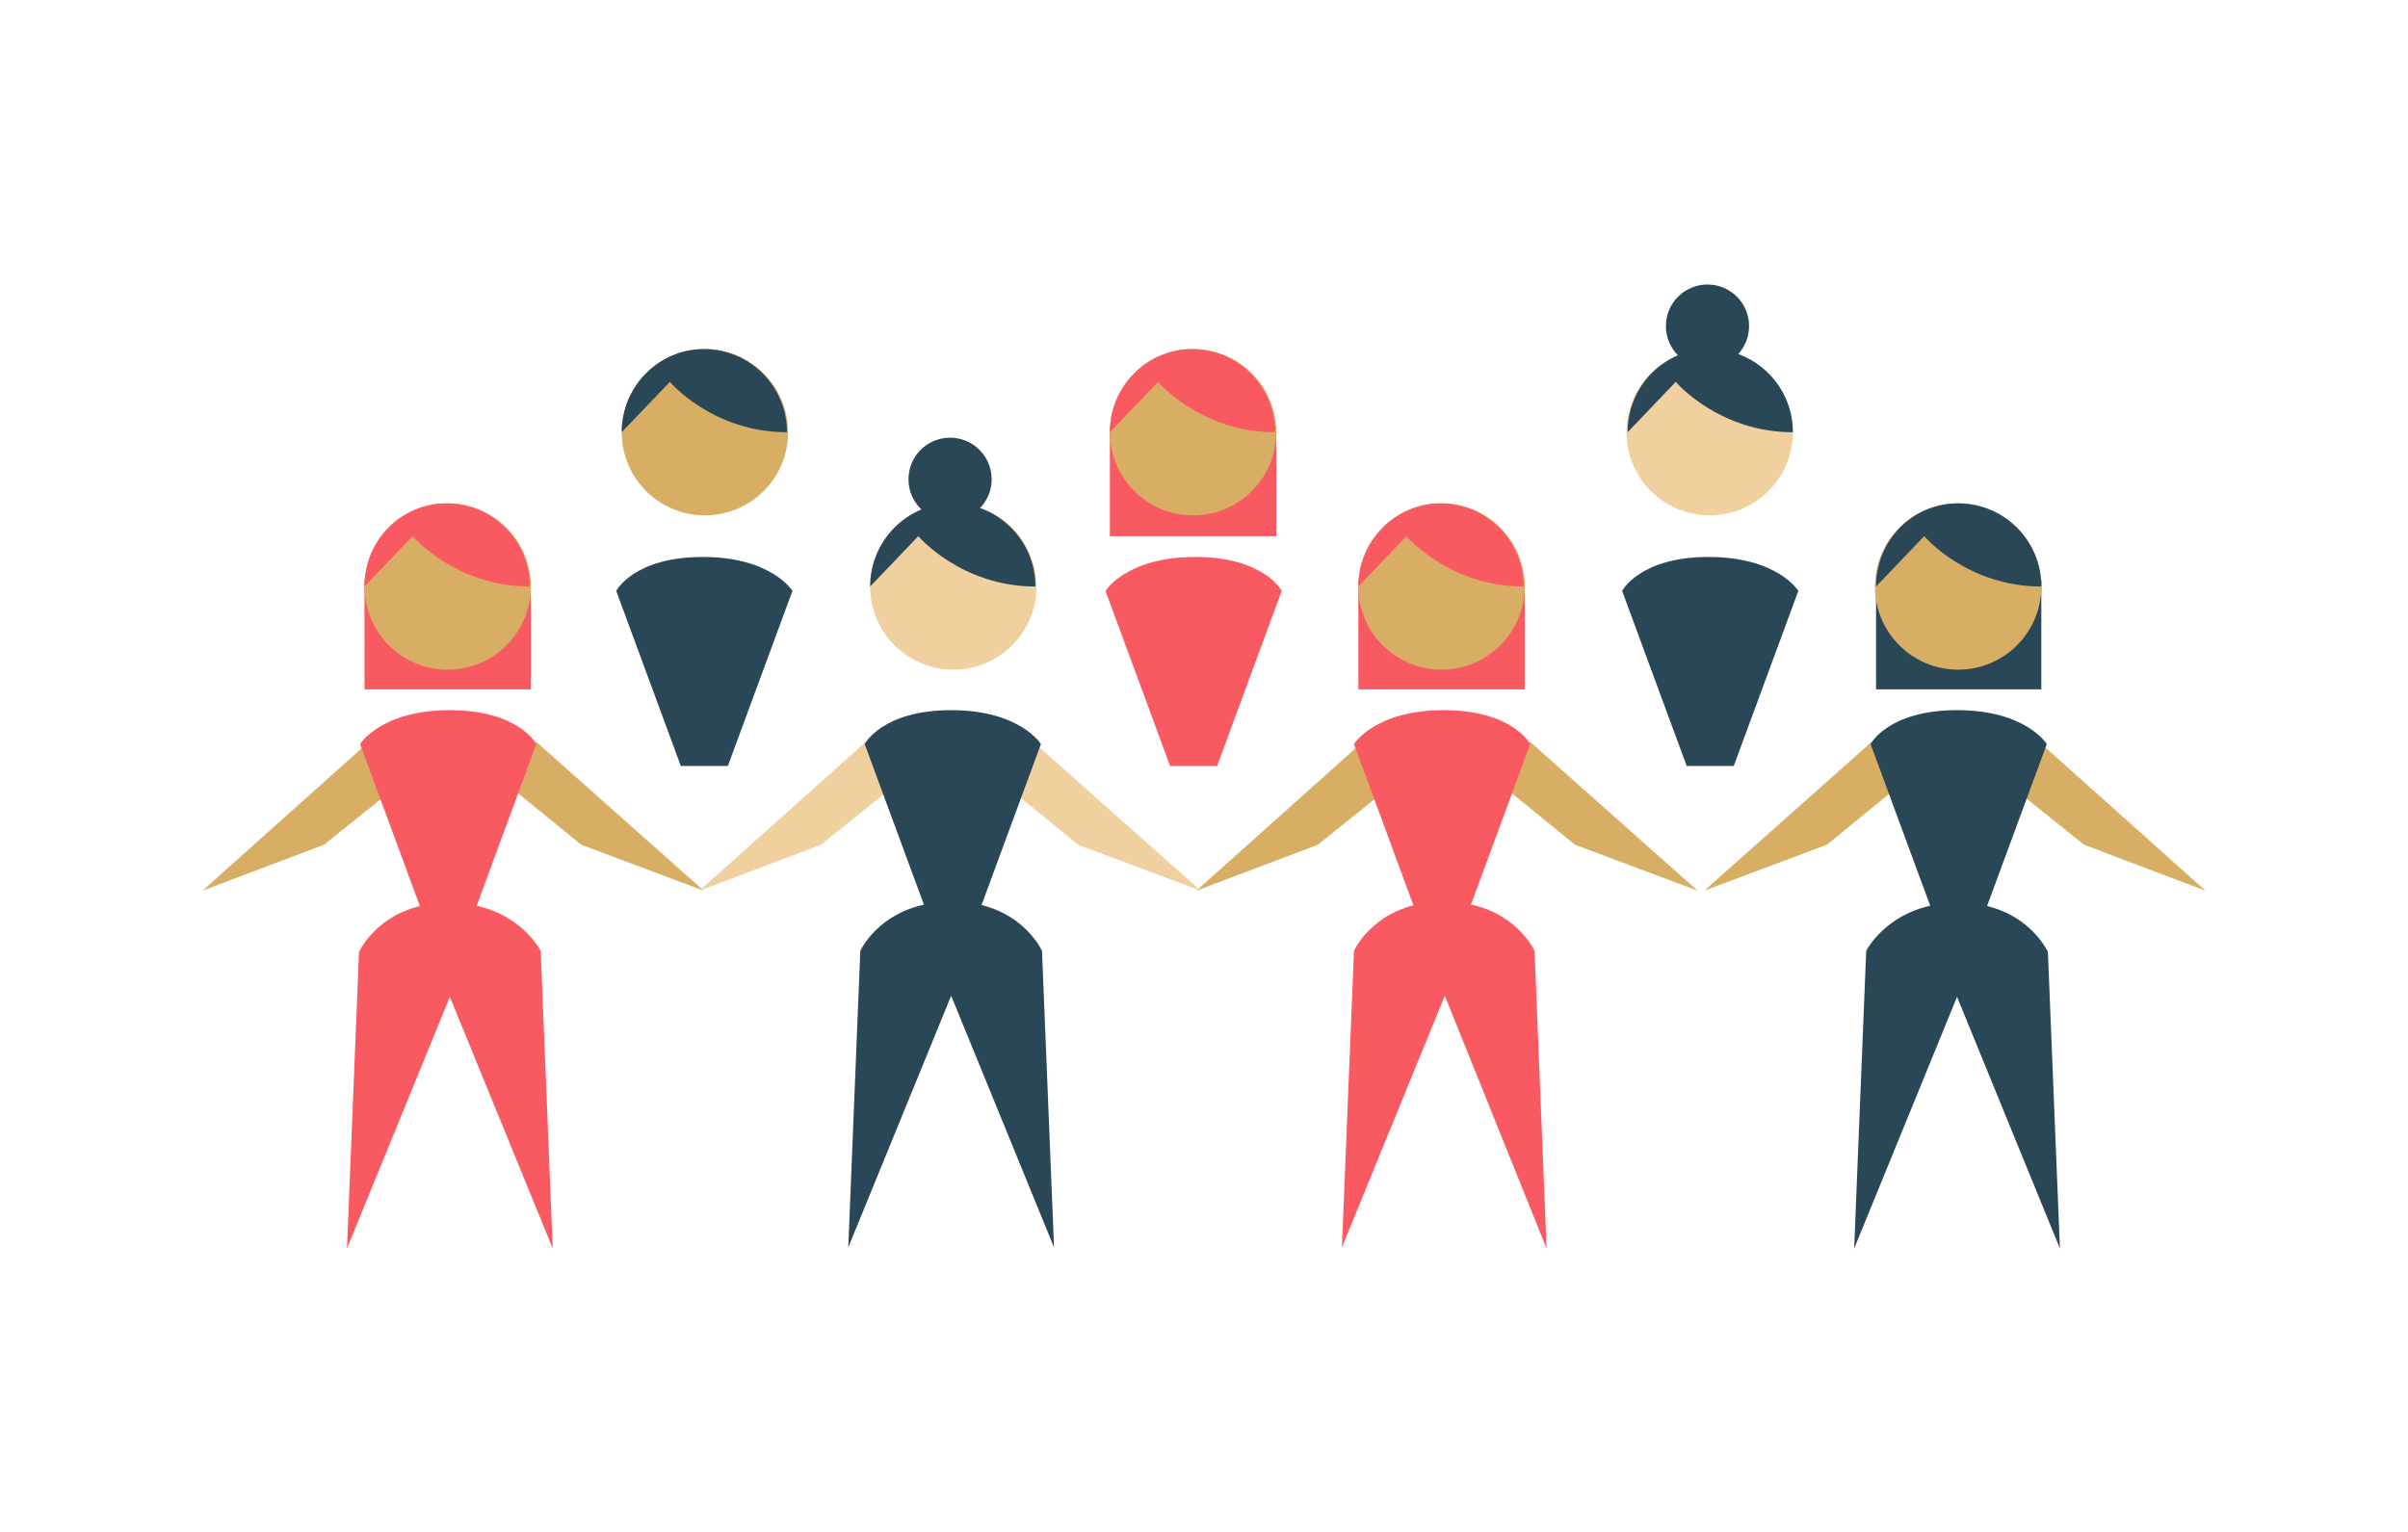 <?xml version="1.0" encoding="utf-8"?>
<!-- Generator: Adobe Illustrator 19.1.0, SVG Export Plug-In . SVG Version: 6.00 Build 0)  -->
<svg version="1.1" id="Layer_1" xmlns="http://www.w3.org/2000/svg" xmlns:xlink="http://www.w3.org/1999/xlink" x="0px" y="0px"
	 viewBox="0 0 220 140" style="enable-background:new 0 0 220 140;" xml:space="preserve">
<style type="text/css">
	.st0{fill:#EFD09E;}
	.st1{fill:#D8AE64;}
	.st2{fill:#FFFFFF;}
	.st3{fill:#FFF3E3;}
	.st4{opacity:0.1;fill:#2A4758;}
	.st5{fill:#2A4758;}
	.st6{opacity:0.4;fill:#FFFFFF;}
	.st7{opacity:0.6;fill:#FFFFFF;}
	.st8{fill:none;stroke:#D8AE64;stroke-miterlimit:10;}
	.st9{fill:#D38A16;}
	.st10{fill:none;stroke:#FFFFFF;stroke-miterlimit:10;}
	.st11{opacity:0.5;fill:#F95A61;}
	.st12{opacity:0.5;fill:none;stroke:#F95A61;stroke-miterlimit:10;}
	.st13{fill:none;stroke:#000000;stroke-miterlimit:10;}
	.st14{opacity:0.7;fill:#FFF3E3;}
	.st15{opacity:0.7;fill:#FFFFFF;}
	.st16{fill:#F95A61;}
	.st17{opacity:0.5;fill:#D8AE64;}
	.st18{fill:#F15A24;}
	.st19{fill:none;stroke:#D8AE64;stroke-width:2;stroke-miterlimit:10;}
	.st20{fill:#A05258;}
	.st21{fill:#2A4758;stroke:#2A4758;stroke-miterlimit:10;}
	.st22{fill:#2A4758;stroke:#FFF3E3;stroke-miterlimit:10;}
	.st23{opacity:0.6;fill:#2A4758;}
	.st24{fill:#49707F;}
	.st25{opacity:0.3;fill:none;stroke:#FFF3E3;stroke-width:7;stroke-miterlimit:10;}
	.st26{fill:none;stroke:#D8AE64;stroke-width:4;stroke-miterlimit:10;}
	.st27{opacity:0.5;}
	.st28{fill:none;stroke:#D8AE64;stroke-width:5;stroke-miterlimit:10;}
	.st29{fill:none;stroke:#2A4758;stroke-width:5;stroke-miterlimit:10;}
	.st30{fill:none;stroke:#F95A61;stroke-width:4;stroke-linecap:round;stroke-miterlimit:10;}
	.st31{opacity:0.4;fill:#D8AE64;}
	.st32{fill:#375868;}
	.st33{fill:none;stroke:#375868;stroke-width:5;stroke-miterlimit:10;}
	.st34{fill:none;stroke:#D8AE64;stroke-width:3;stroke-miterlimit:10;}
	.st35{opacity:0.3;fill:none;stroke:#2A4758;stroke-miterlimit:10;}
	.st36{fill:none;stroke:#A05258;stroke-miterlimit:10;}
	.st37{fill:none;stroke:#A05258;stroke-miterlimit:10;stroke-dasharray:2,2;}
	.st38{fill:none;stroke:#F95A61;stroke-miterlimit:10;}
	.st39{fill:none;stroke:#F95A61;stroke-miterlimit:10;stroke-dasharray:2,2;}
	.st40{opacity:0.4;fill:none;stroke:#2A4758;stroke-width:3;stroke-miterlimit:10;}
	.st41{opacity:0.4;}
	.st42{fill:none;stroke:#D8AE64;stroke-width:3;stroke-miterlimit:10;stroke-dasharray:2,2;}
	.st43{opacity:0.6;fill:#D8AE64;}
	.st44{opacity:0.2;fill:none;stroke:#2A4758;stroke-width:3;stroke-miterlimit:10;}
	.st45{fill:none;stroke:#2A4758;stroke-width:3;stroke-miterlimit:10;}
	.st46{opacity:0.7;}
	.st47{opacity:0.2;fill:#2A4758;}
	.st48{opacity:0.2;fill:none;stroke:#2A4758;stroke-width:0.469;stroke-linecap:round;stroke-miterlimit:10;}
	.st49{opacity:0.2;}
	.st50{fill:none;stroke:#2A4758;stroke-width:0.469;stroke-linecap:round;stroke-linejoin:round;stroke-miterlimit:10;}
	.st51{fill:#FFFFFF;stroke:#2A4758;stroke-width:0.469;stroke-linecap:round;stroke-miterlimit:10;}
	.st52{opacity:0.3;}
	.st53{fill:none;stroke:#D8AE64;stroke-width:0.531;stroke-linecap:round;stroke-linejoin:round;stroke-miterlimit:10;}
	.st54{fill:none;stroke:#EFD09E;stroke-width:26;stroke-miterlimit:10;}
	.st55{fill:none;stroke:#EFD09E;stroke-width:26;stroke-linecap:round;stroke-miterlimit:10;}
	.st56{fill:#A05258;stroke:#D8AE64;stroke-width:26;stroke-linecap:round;stroke-miterlimit:10;}
	.st57{fill:none;stroke:#2A4758;stroke-width:26;stroke-miterlimit:10;}
	.st58{fill:#EFD09E;stroke:#F95A61;stroke-width:26;stroke-miterlimit:10;}
	.st59{fill:none;stroke:#F95A61;stroke-width:26;stroke-miterlimit:10;}
	.st60{fill:none;stroke:#F15A24;stroke-width:10;stroke-miterlimit:10;}
	.st61{fill:none;stroke:#F15A24;stroke-width:10;stroke-miterlimit:10;stroke-dasharray:12.046,12.046;}
	.st62{fill:none;stroke:#F15A24;stroke-width:10;stroke-miterlimit:10;stroke-dasharray:11.267,11.267;}
	.st63{fill:none;stroke:#F15A24;stroke-width:2.698;stroke-miterlimit:10;}
	.st64{fill:none;stroke:#F15A24;stroke-width:2.698;stroke-miterlimit:10;stroke-dasharray:3.188,3.188;}
	.st65{fill:none;stroke:#F15A24;stroke-width:2.698;stroke-miterlimit:10;stroke-dasharray:3.221,3.221;}
	.st66{fill:none;stroke:#F15A24;stroke-width:13.146;stroke-miterlimit:10;}
	.st67{fill:none;stroke:#F15A24;stroke-width:13.146;stroke-miterlimit:10;stroke-dasharray:15.815,15.815;}
	.st68{fill:none;stroke:#F15A24;stroke-width:13.146;stroke-miterlimit:10;stroke-dasharray:14.832,14.832;}
	.st69{fill:none;stroke:#D8AE64;stroke-width:6;stroke-linecap:round;stroke-miterlimit:10;}
	.st70{fill:none;stroke:#F95A61;stroke-width:3;stroke-miterlimit:10;}
	.st71{fill:#FFFFFF;stroke:#D8AE64;stroke-width:3.675;stroke-miterlimit:10;}
	.st72{fill:none;stroke:#D8AE64;stroke-width:2.45;stroke-linecap:round;stroke-miterlimit:10;}
	.st73{fill:none;stroke:#D8AE64;stroke-width:2.45;stroke-linecap:round;stroke-linejoin:round;stroke-miterlimit:10;}
	.st74{fill:#FFFFFF;stroke:#2A4758;stroke-width:0.652;stroke-linecap:round;stroke-miterlimit:10;}
	.st75{fill:none;stroke:#EFD09E;stroke-width:3;stroke-miterlimit:10;}
	.st76{fill:none;stroke:#EFD09E;stroke-width:3;stroke-linecap:round;stroke-miterlimit:10;}
	.st77{fill:#A05258;stroke:#D8AE64;stroke-width:3;stroke-linecap:round;stroke-miterlimit:10;}
	.st78{fill:none;stroke:#D8AE64;stroke-width:3.025;stroke-linecap:round;stroke-miterlimit:10;}
	.st79{fill:#EFD09E;stroke:#F95A61;stroke-width:3;stroke-miterlimit:10;}
	.st80{fill:none;stroke:#A05258;stroke-width:3;stroke-linecap:round;stroke-miterlimit:10;}
	.st81{fill:none;stroke:#A05258;stroke-linecap:round;stroke-linejoin:round;stroke-miterlimit:10;}
	.st82{fill:none;stroke:#49707F;stroke-width:3;stroke-miterlimit:10;}
	.st83{fill:none;stroke:#D8AE64;stroke-width:2;stroke-linecap:round;stroke-linejoin:round;stroke-miterlimit:10;}
	.st84{fill:none;stroke:#F95A61;stroke-width:4;stroke-linecap:square;stroke-miterlimit:10;}
	.st85{opacity:0.35;fill:#2A4758;}
	.st86{fill:none;stroke:#F95A61;stroke-width:4;stroke-miterlimit:10;}
	.st87{opacity:0.5;fill:#FFFFFF;}
</style>
<g>
	<g id="XMLID_2644_">
		<polyline id="XMLID_2649_" class="st16" points="116.6,39 116.6,49 101.4,49 101.4,39 		"/>
		<path id="XMLID_2648_" class="st16" d="M117.1,54l-5.9,16h-4.3L101,54c0,0,1.9-3.1,8.2-3.1S117.1,54,117.1,54z"/>
		<circle id="XMLID_2647_" class="st1" cx="109" cy="39.5" r="7.6"/>
		<path id="XMLID_2645_" class="st16" d="M101.4,39.5l4.4-4.6c0,0,3.9,4.6,10.7,4.6c0-4.2-3.4-7.6-7.6-7.6
			C104.8,31.9,101.4,35.3,101.4,39.5z"/>
	</g>
	<path id="XMLID_2643_" class="st5" d="M148.2,54l5.9,16h4.3l5.9-16c0,0-1.9-3.1-8.2-3.1C149.8,50.9,148.2,54,148.2,54z"/>
	<circle id="XMLID_2642_" class="st0" cx="156.2" cy="39.5" r="7.6"/>
	<path id="XMLID_2640_" class="st5" d="M148.7,39.5l4.4-4.6c0,0,3.9,4.6,10.7,4.6c0-4.2-3.4-7.6-7.6-7.6S148.7,35.3,148.7,39.5z"/>
	<circle id="XMLID_2639_" class="st5" cx="156" cy="29.8" r="3.8"/>
	<path id="XMLID_2638_" class="st5" d="M56.3,54l5.9,16h4.3l5.9-16c0,0-1.9-3.1-8.2-3.1S56.3,54,56.3,54z"/>
	<circle id="XMLID_2637_" class="st1" cx="64.4" cy="39.5" r="7.6"/>
	<path id="XMLID_2636_" class="st5" d="M56.8,39.5l4.4-4.6c0,0,3.9,4.6,10.7,4.6c0-4.2-3.4-7.6-7.6-7.6
		C60.2,31.9,56.8,35.3,56.8,39.5z"/>
	<polygon id="XMLID_2635_" class="st1" points="186.3,67.8 201.5,81.4 190.4,77.2 183.8,71.9 	"/>
	<polygon id="XMLID_2634_" class="st1" points="171,67.8 155.7,81.4 166.9,77.2 173.4,71.9 	"/>
	<polygon id="XMLID_2633_" class="st1" points="139.8,67.8 155.1,81.4 143.9,77.2 137.4,71.9 	"/>
	<polygon id="XMLID_2632_" class="st1" points="124.5,67.8 109.3,81.4 120.4,77.2 127,71.9 	"/>
	<polyline id="XMLID_2631_" class="st16" points="139.3,53 139.3,63 124.1,63 124.1,53 	"/>
	<polyline id="XMLID_2630_" class="st5" points="186.5,53 186.5,63 171.4,63 171.4,53 	"/>
	<path id="XMLID_2629_" class="st16" d="M139.8,68l-5.9,16h-4.3l-5.9-16c0,0,1.9-3.1,8.2-3.1C138.2,64.9,139.8,68,139.8,68z"/>
	<path id="XMLID_2628_" class="st16" d="M140.2,86.9l1.1,27.2L132,91h0l-9.4,23l1.1-27.1c0,0,2-4.5,8.2-4.5
		C138.2,82.4,140.2,86.9,140.2,86.9z"/>
	<circle id="XMLID_2627_" class="st1" cx="131.7" cy="53.6" r="7.6"/>
	<path id="XMLID_2625_" class="st16" d="M124.1,53.6l4.4-4.6c0,0,3.9,4.6,10.7,4.6c0-4.2-3.4-7.6-7.6-7.6
		C127.5,46,124.1,49.4,124.1,53.6z"/>
	<g id="XMLID_2616_">
		<polygon id="XMLID_2624_" class="st1" points="49,67.8 64.3,81.4 53.1,77.2 46.6,71.9 		"/>
		<polygon id="XMLID_2623_" class="st1" points="33.7,67.8 18.5,81.4 29.6,77.2 36.2,71.9 		"/>
		<polyline id="XMLID_2622_" class="st16" points="48.5,53 48.5,63 33.3,63 33.3,53 		"/>
		<path id="XMLID_2621_" class="st16" d="M49,68l-5.9,16h-4.3l-5.9-16c0,0,1.9-3.1,8.2-3.1S49,68,49,68z"/>
		<path id="XMLID_2620_" class="st16" d="M49.4,86.9l1.1,27.2l-9.4-23h0l-9.4,23l1.1-27.1c0,0,2-4.5,8.2-4.5S49.4,86.9,49.4,86.9z"
			/>
		<circle id="XMLID_2619_" class="st1" cx="40.9" cy="53.6" r="7.6"/>
		<path id="XMLID_2617_" class="st16" d="M33.3,53.6l4.4-4.6c0,0,3.9,4.6,10.7,4.6c0-4.2-3.4-7.6-7.6-7.6S33.3,49.4,33.3,53.6z"/>
	</g>
	<path id="XMLID_2615_" class="st5" d="M170.9,68l5.9,16h4.3l5.9-16c0,0-1.9-3.1-8.2-3.1C172.5,64.9,170.9,68,170.9,68z"/>
	<path id="XMLID_2614_" class="st5" d="M170.5,86.9l-1.1,27.2l9.4-23h0l9.4,23l-1.1-27.1c0,0-2-4.5-8.2-4.5S170.5,86.9,170.5,86.9z"
		/>
	<circle id="XMLID_2613_" class="st1" cx="178.9" cy="53.6" r="7.6"/>
	<path id="XMLID_2607_" class="st5" d="M171.4,53.6l4.4-4.6c0,0,3.9,4.6,10.7,4.6c0-4.2-3.4-7.6-7.6-7.6S171.4,49.4,171.4,53.6z"/>
	<polygon id="XMLID_2605_" class="st0" points="94.4,67.8 109.7,81.4 98.5,77.2 92,71.9 	"/>
	<polygon id="XMLID_2583_" class="st0" points="79.1,67.8 63.9,81.4 75,77.2 81.6,71.9 	"/>
	<path id="XMLID_2560_" class="st5" d="M79,68l5.9,16h4.3l5.9-16c0,0-1.9-3.1-8.2-3.1S79,68,79,68z"/>
	<path id="XMLID_2558_" class="st5" d="M78.6,86.9L77.5,114l9.4-23h0l9.4,23l-1.1-27.1c0,0-2-4.5-8.2-4.5
		C80.6,82.4,78.6,86.9,78.6,86.9z"/>
	<circle id="XMLID_2556_" class="st0" cx="87.1" cy="53.6" r="7.6"/>
	<path id="XMLID_2552_" class="st5" d="M79.5,53.6l4.4-4.6c0,0,3.9,4.6,10.7,4.6c0-4.2-3.4-7.6-7.6-7.6C82.9,46,79.5,49.4,79.5,53.6
		z"/>
	<circle id="XMLID_2214_" class="st5" cx="86.8" cy="43.8" r="3.8"/>
</g>
</svg>
